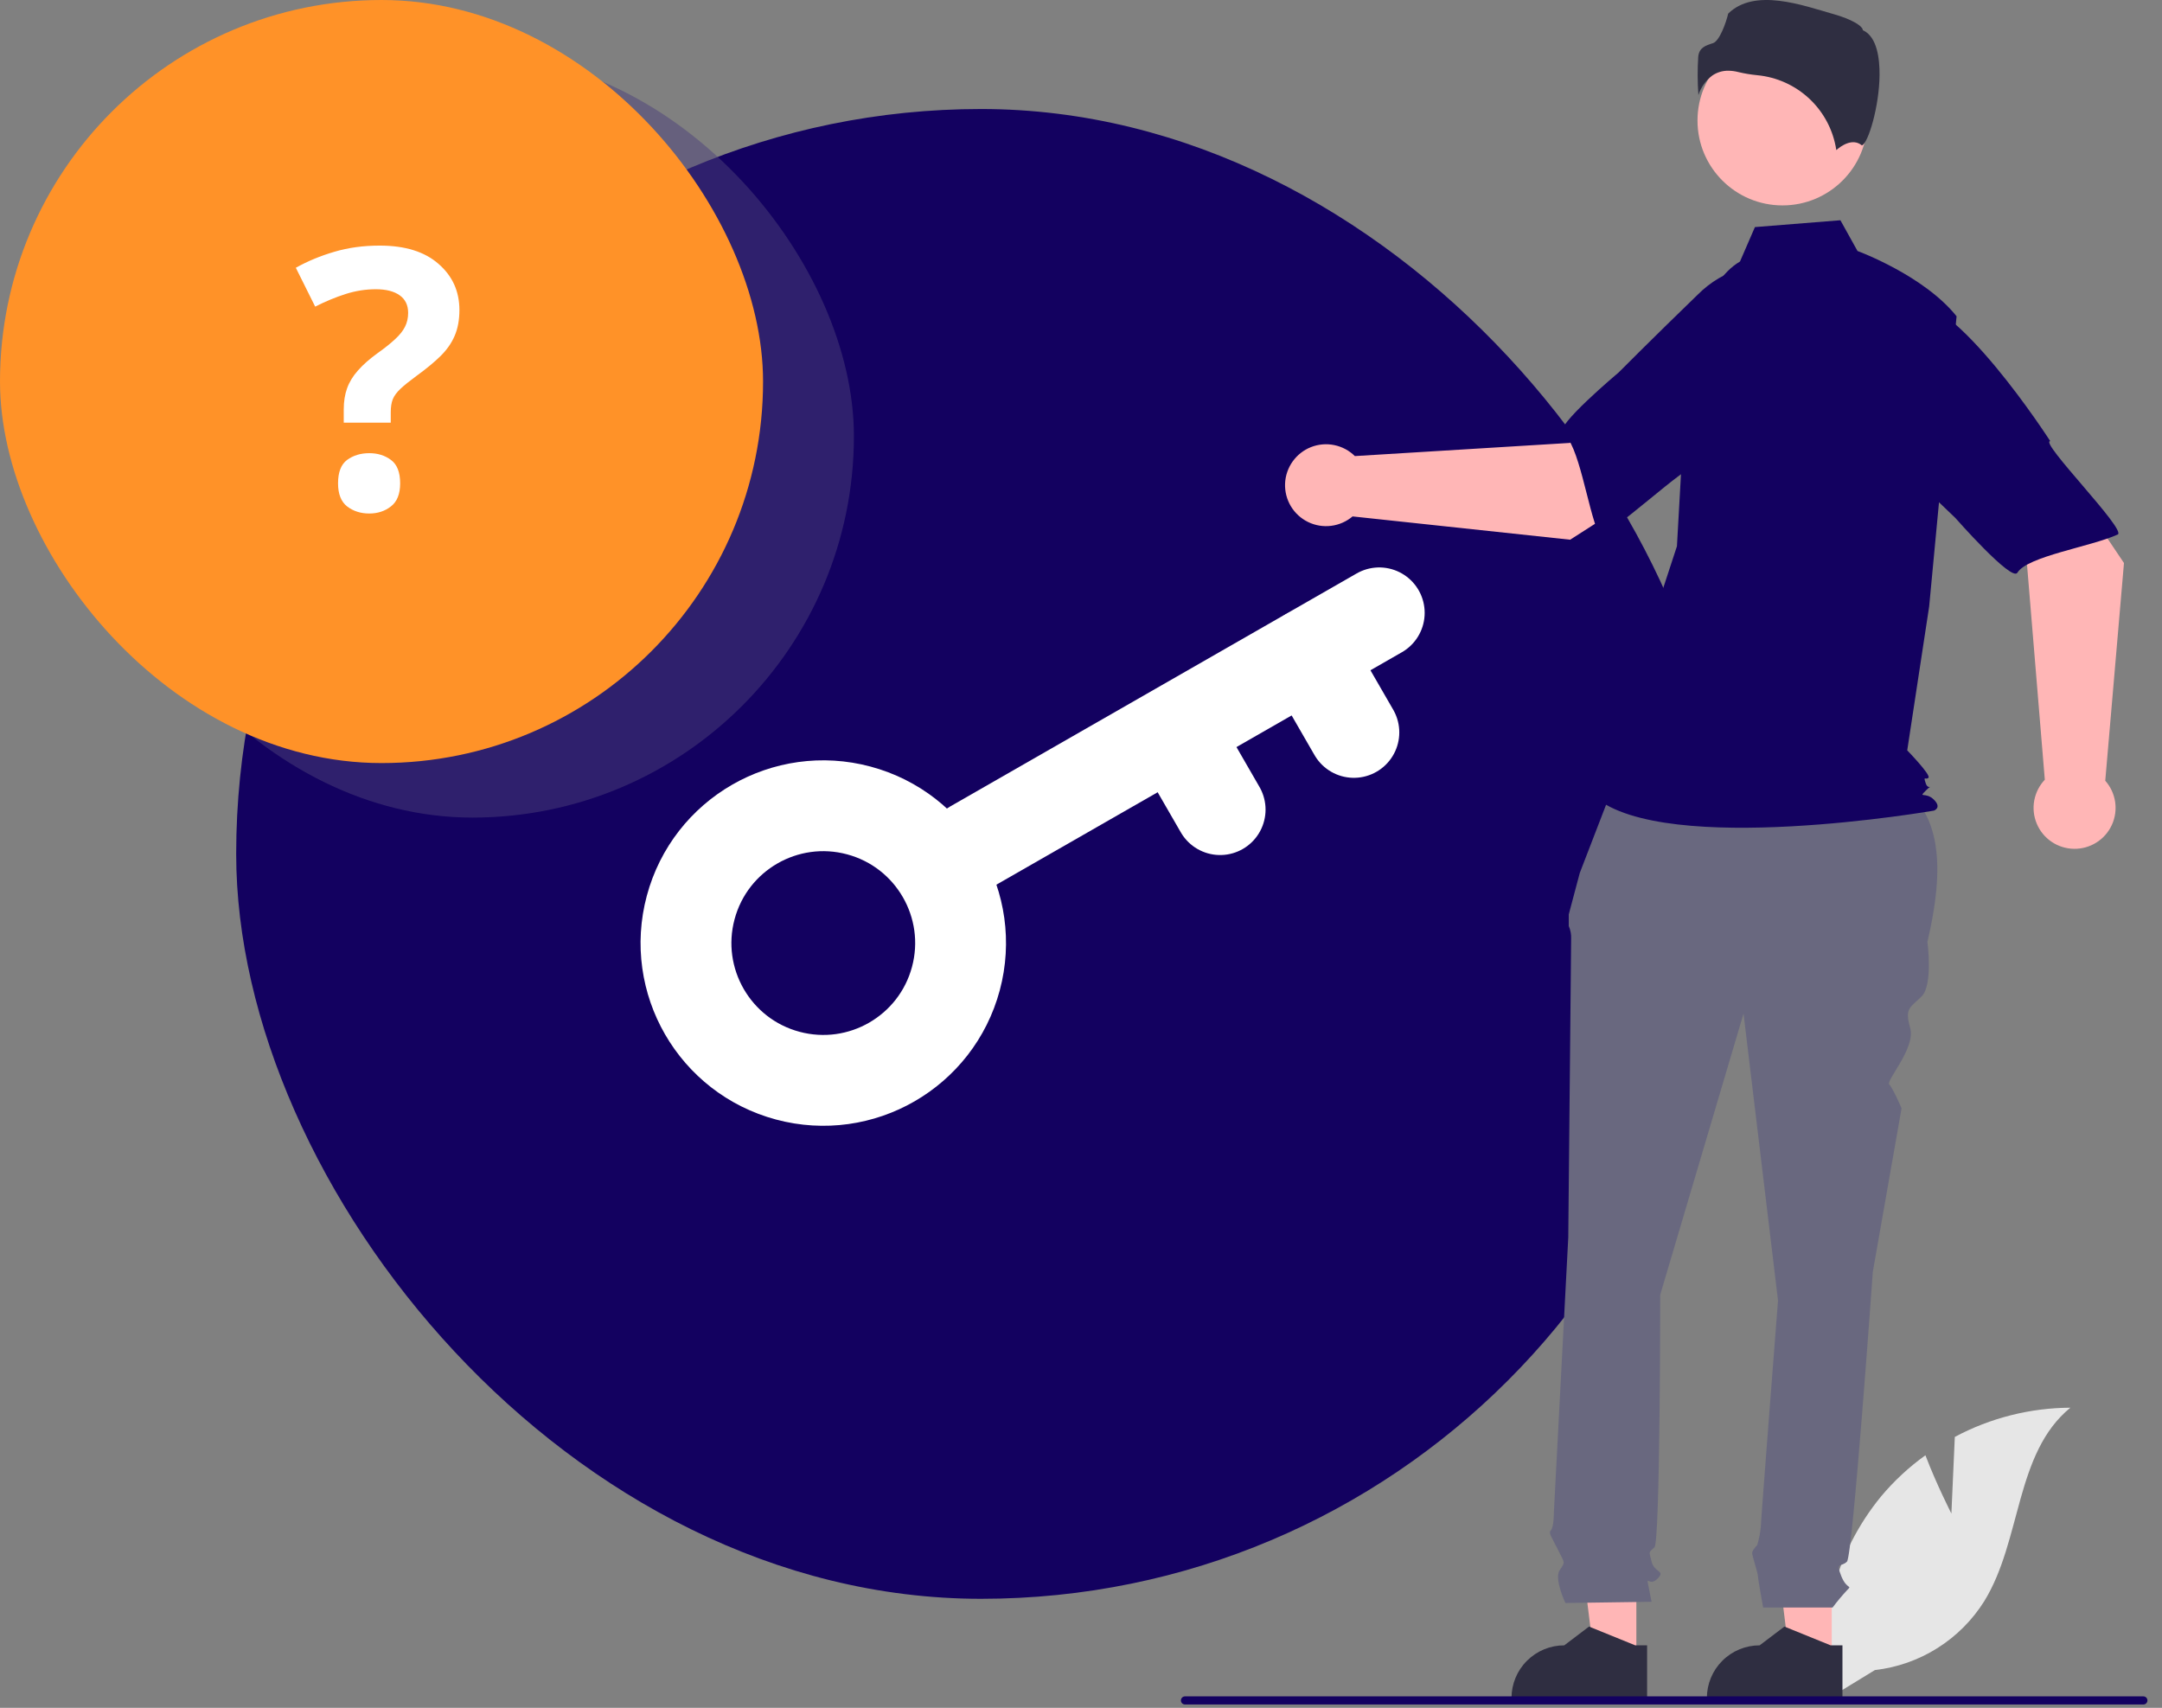 <svg width="119" height="94" viewBox="0 0 119 94" fill="none" xmlns="http://www.w3.org/2000/svg">
<rect x="0" y="0" width="119" height="94" fill="#808080" stroke="none"/>
<rect x="13" y="6" width="82" height="82" rx="41" fill="#130160"/>
<circle cx="45.315" cy="51.907" r="7.556" transform="rotate(-165 45.315 51.907)" stroke="white" stroke-width="5"/>
<path d="M53.552 46.553L75.916 33.732" stroke="white" stroke-width="5" stroke-linecap="round"/>
<path d="M72.019 35.982L74.519 40.312" stroke="white" stroke-width="5" stroke-linecap="round"/>
<path d="M64.658 40.232L67.158 44.562" stroke="white" stroke-width="5" stroke-linecap="round"/>
<rect opacity="0.5" x="5" y="3" width="42" height="42" rx="21" fill="#4C407B"/>
<rect width="42" height="42" rx="21" fill="#FF9228"/>
<path d="M18.92 23.264V22.541C18.92 22.098 18.982 21.708 19.105 21.369C19.229 21.024 19.428 20.699 19.701 20.393C19.975 20.08 20.336 19.761 20.785 19.436C21.189 19.149 21.511 18.892 21.752 18.664C21.999 18.436 22.178 18.212 22.289 17.99C22.406 17.762 22.465 17.505 22.465 17.219C22.465 16.796 22.309 16.473 21.996 16.252C21.684 16.031 21.247 15.92 20.688 15.92C20.128 15.92 19.571 16.008 19.018 16.184C18.471 16.359 17.914 16.59 17.348 16.877L16.283 14.738C16.934 14.374 17.641 14.081 18.402 13.859C19.164 13.632 19.997 13.518 20.902 13.518C22.296 13.518 23.373 13.853 24.135 14.523C24.903 15.188 25.287 16.034 25.287 17.062C25.287 17.609 25.199 18.085 25.023 18.488C24.854 18.885 24.594 19.256 24.242 19.602C23.897 19.94 23.464 20.298 22.943 20.676C22.553 20.962 22.253 21.203 22.045 21.398C21.837 21.594 21.693 21.789 21.615 21.984C21.544 22.173 21.508 22.404 21.508 22.678V23.264H18.92ZM18.607 26.604C18.607 25.991 18.773 25.562 19.105 25.314C19.444 25.067 19.851 24.943 20.326 24.943C20.788 24.943 21.186 25.067 21.518 25.314C21.856 25.562 22.025 25.991 22.025 26.604C22.025 27.189 21.856 27.613 21.518 27.873C21.186 28.134 20.788 28.264 20.326 28.264C19.851 28.264 19.444 28.134 19.105 27.873C18.773 27.613 18.607 27.189 18.607 26.604Z" fill="white"/>
<path d="M107.408 83.306L107.596 79.089C109.554 78.044 111.737 77.492 113.957 77.481C110.902 79.975 111.284 84.783 109.213 88.137C108.559 89.178 107.678 90.059 106.637 90.714C105.596 91.37 104.421 91.782 103.198 91.922L100.642 93.485C100.291 91.533 100.368 89.527 100.868 87.607C101.368 85.687 102.279 83.898 103.538 82.363C104.253 81.509 105.073 80.749 105.978 80.099C106.591 81.711 107.408 83.306 107.408 83.306Z" fill="#E6E6E6"/>
<path d="M100.822 91.316L98.507 91.315L97.406 82.399L100.822 82.4L100.822 91.316Z" fill="#FFB6B6"/>
<path d="M101.412 93.556L93.949 93.556V93.462C93.949 92.692 94.255 91.954 94.799 91.41C95.344 90.866 96.083 90.561 96.854 90.561H96.854L98.217 89.528L100.761 90.561L101.412 90.561L101.412 93.556Z" fill="#2F2E41"/>
<path d="M90.068 91.316L87.753 91.315L86.652 82.399L90.069 82.4L90.068 91.316Z" fill="#FFB6B6"/>
<path d="M90.659 93.556L83.195 93.556V93.462C83.195 92.692 83.501 91.954 84.046 91.41C84.591 90.866 85.329 90.561 86.1 90.561H86.1L87.463 89.528L90.007 90.561L90.659 90.561L90.659 93.556Z" fill="#2F2E41"/>
<path d="M89.066 42.57L104.122 42.946C106.982 44.497 107.025 47.854 106.088 51.84C106.088 51.84 106.404 54.209 105.772 54.841C105.139 55.472 104.823 55.472 105.139 56.578C105.456 57.683 103.784 59.489 103.987 59.692C104.19 59.894 104.665 61 104.665 61L103.083 70.002C103.083 70.002 101.976 85.637 101.66 85.953C101.344 86.269 101.027 85.953 101.344 86.742C101.66 87.532 101.976 87.216 101.66 87.532C101.38 87.834 101.116 88.15 100.869 88.48H97.046C97.046 88.48 96.758 86.9 96.758 86.742C96.758 86.584 96.441 85.637 96.441 85.479C96.441 85.321 96.721 85.042 96.721 85.042C96.817 84.721 96.883 84.391 96.916 84.058C96.916 83.742 97.865 71.581 97.865 71.581L95.967 55.788L91.381 71.265C91.381 71.265 91.381 84.847 91.064 85.163C90.748 85.479 90.748 85.321 90.906 85.953C91.064 86.584 91.697 86.427 91.223 86.9C90.748 87.374 90.59 86.584 90.748 87.374L90.906 88.164L86.162 88.231C86.162 88.231 85.529 86.9 85.846 86.427C86.162 85.953 86.143 86.082 85.757 85.307C85.371 84.531 85.213 84.373 85.371 84.216C85.529 84.058 85.529 83.218 85.529 83.218L86.32 68.107C86.32 68.107 86.478 52.156 86.478 51.682C86.49 51.438 86.445 51.195 86.347 50.971V50.328L86.953 48.05L89.066 42.57Z" fill="#69687F"/>
<path d="M98.111 11.306C100.694 11.306 102.788 9.215 102.788 6.635C102.788 4.054 100.694 1.963 98.111 1.963C95.527 1.963 93.433 4.054 93.433 6.635C93.433 9.215 95.527 11.306 98.111 11.306Z" fill="#FFB6B6"/>
<path d="M95.772 14.394C94.764 14.992 94.161 16.092 93.815 17.21C93.174 19.281 92.788 21.423 92.666 23.587L92.301 30.067L87.774 43.863C91.697 47.178 106.445 44.617 106.445 44.617C106.445 44.617 106.898 44.466 106.445 44.014C105.992 43.562 105.551 43.962 106.004 43.51C106.457 43.058 106.145 43.562 105.994 43.11C105.843 42.657 105.994 42.959 106.145 42.808C106.296 42.657 104.977 41.301 104.977 41.301L106.184 33.382L107.693 17.408C105.882 15.147 102.24 13.815 102.24 13.815L101.299 12.123L96.594 12.499L95.772 14.394Z" fill="#130160"/>
<path d="M95.13 3.893C95.311 3.894 95.491 3.918 95.666 3.963C96.012 4.046 96.363 4.105 96.716 4.139C97.799 4.241 98.817 4.702 99.606 5.449C100.396 6.196 100.912 7.186 101.073 8.26C101.345 8.024 101.963 7.588 102.47 7.993C102.478 7.999 102.482 8.002 102.5 7.994C102.837 7.835 103.435 5.871 103.453 4.143C103.462 3.225 103.318 2.053 102.574 1.682L102.535 1.663L102.525 1.62C102.475 1.414 101.921 1.062 100.957 0.787C99.205 0.289 96.594 -0.682 95.123 0.747C95.012 1.229 94.65 2.259 94.284 2.376C93.879 2.505 93.529 2.617 93.474 3.113C93.428 3.819 93.431 4.527 93.484 5.233C93.621 4.801 93.891 4.423 94.254 4.153C94.513 3.979 94.818 3.888 95.13 3.893Z" fill="#2F2E41"/>
<path d="M86.423 29.706L94.064 24.819L90.216 19.709L86.415 24.378L74.574 25.103C74.263 24.796 73.868 24.585 73.439 24.498C73.01 24.41 72.565 24.449 72.157 24.61C71.75 24.771 71.399 25.047 71.146 25.404C70.893 25.761 70.749 26.183 70.732 26.62C70.716 27.057 70.827 27.49 71.052 27.865C71.277 28.24 71.607 28.541 72.001 28.733C72.394 28.924 72.836 28.997 73.27 28.942C73.705 28.887 74.114 28.707 74.448 28.424L86.423 29.706Z" fill="#FFB6B6"/>
<path d="M101.157 17.997C101.6 20.677 93.225 25.796 93.225 25.796C93.225 25.167 88.226 29.916 88 29.394C87.359 27.912 86.908 24.399 86.012 23.837C85.5 23.515 89.099 20.495 89.099 20.495C89.099 20.495 90.982 18.6 93.454 16.209C94.141 15.521 94.99 15.016 95.924 14.744C96.858 14.471 97.846 14.439 98.796 14.65C98.796 14.65 100.713 15.316 101.157 17.997Z" fill="#130160"/>
<path d="M116.907 30.989L111.852 23.463L106.819 27.413L111.573 31.109L112.55 42.916C112.249 43.234 112.047 43.632 111.968 44.062C111.889 44.492 111.938 44.936 112.108 45.339C112.277 45.743 112.561 46.088 112.923 46.333C113.286 46.578 113.712 46.712 114.15 46.72C114.588 46.727 115.019 46.607 115.389 46.374C115.76 46.142 116.055 45.806 116.238 45.409C116.421 45.011 116.485 44.569 116.421 44.137C116.357 43.704 116.168 43.3 115.877 42.972L116.907 30.989Z" fill="#FFB6B6"/>
<path d="M104.873 16.526C107.547 16.026 112.849 24.28 112.849 24.28C112.219 24.294 117.08 29.184 116.562 29.42C115.091 30.092 111.584 30.616 111.04 31.523C110.729 32.041 107.629 28.512 107.629 28.512C107.629 28.512 105.692 26.672 103.247 24.254C102.542 23.583 102.02 22.746 101.727 21.819C101.434 20.892 101.381 19.907 101.572 18.954C101.572 18.954 102.199 17.026 104.873 16.526Z" fill="#130160"/>
<path d="M118.198 93.593C118.198 93.623 118.193 93.652 118.181 93.679C118.17 93.706 118.154 93.731 118.133 93.752C118.112 93.772 118.087 93.789 118.06 93.8C118.033 93.811 118.004 93.817 117.974 93.817H65.224C65.165 93.817 65.108 93.793 65.066 93.752C65.024 93.71 65 93.653 65 93.593C65 93.534 65.024 93.477 65.066 93.435C65.108 93.393 65.165 93.37 65.224 93.37H117.974C118.004 93.37 118.033 93.375 118.06 93.387C118.087 93.398 118.112 93.414 118.133 93.435C118.154 93.456 118.17 93.481 118.181 93.508C118.193 93.535 118.198 93.564 118.198 93.593Z" fill="#130160"/>
</svg>
